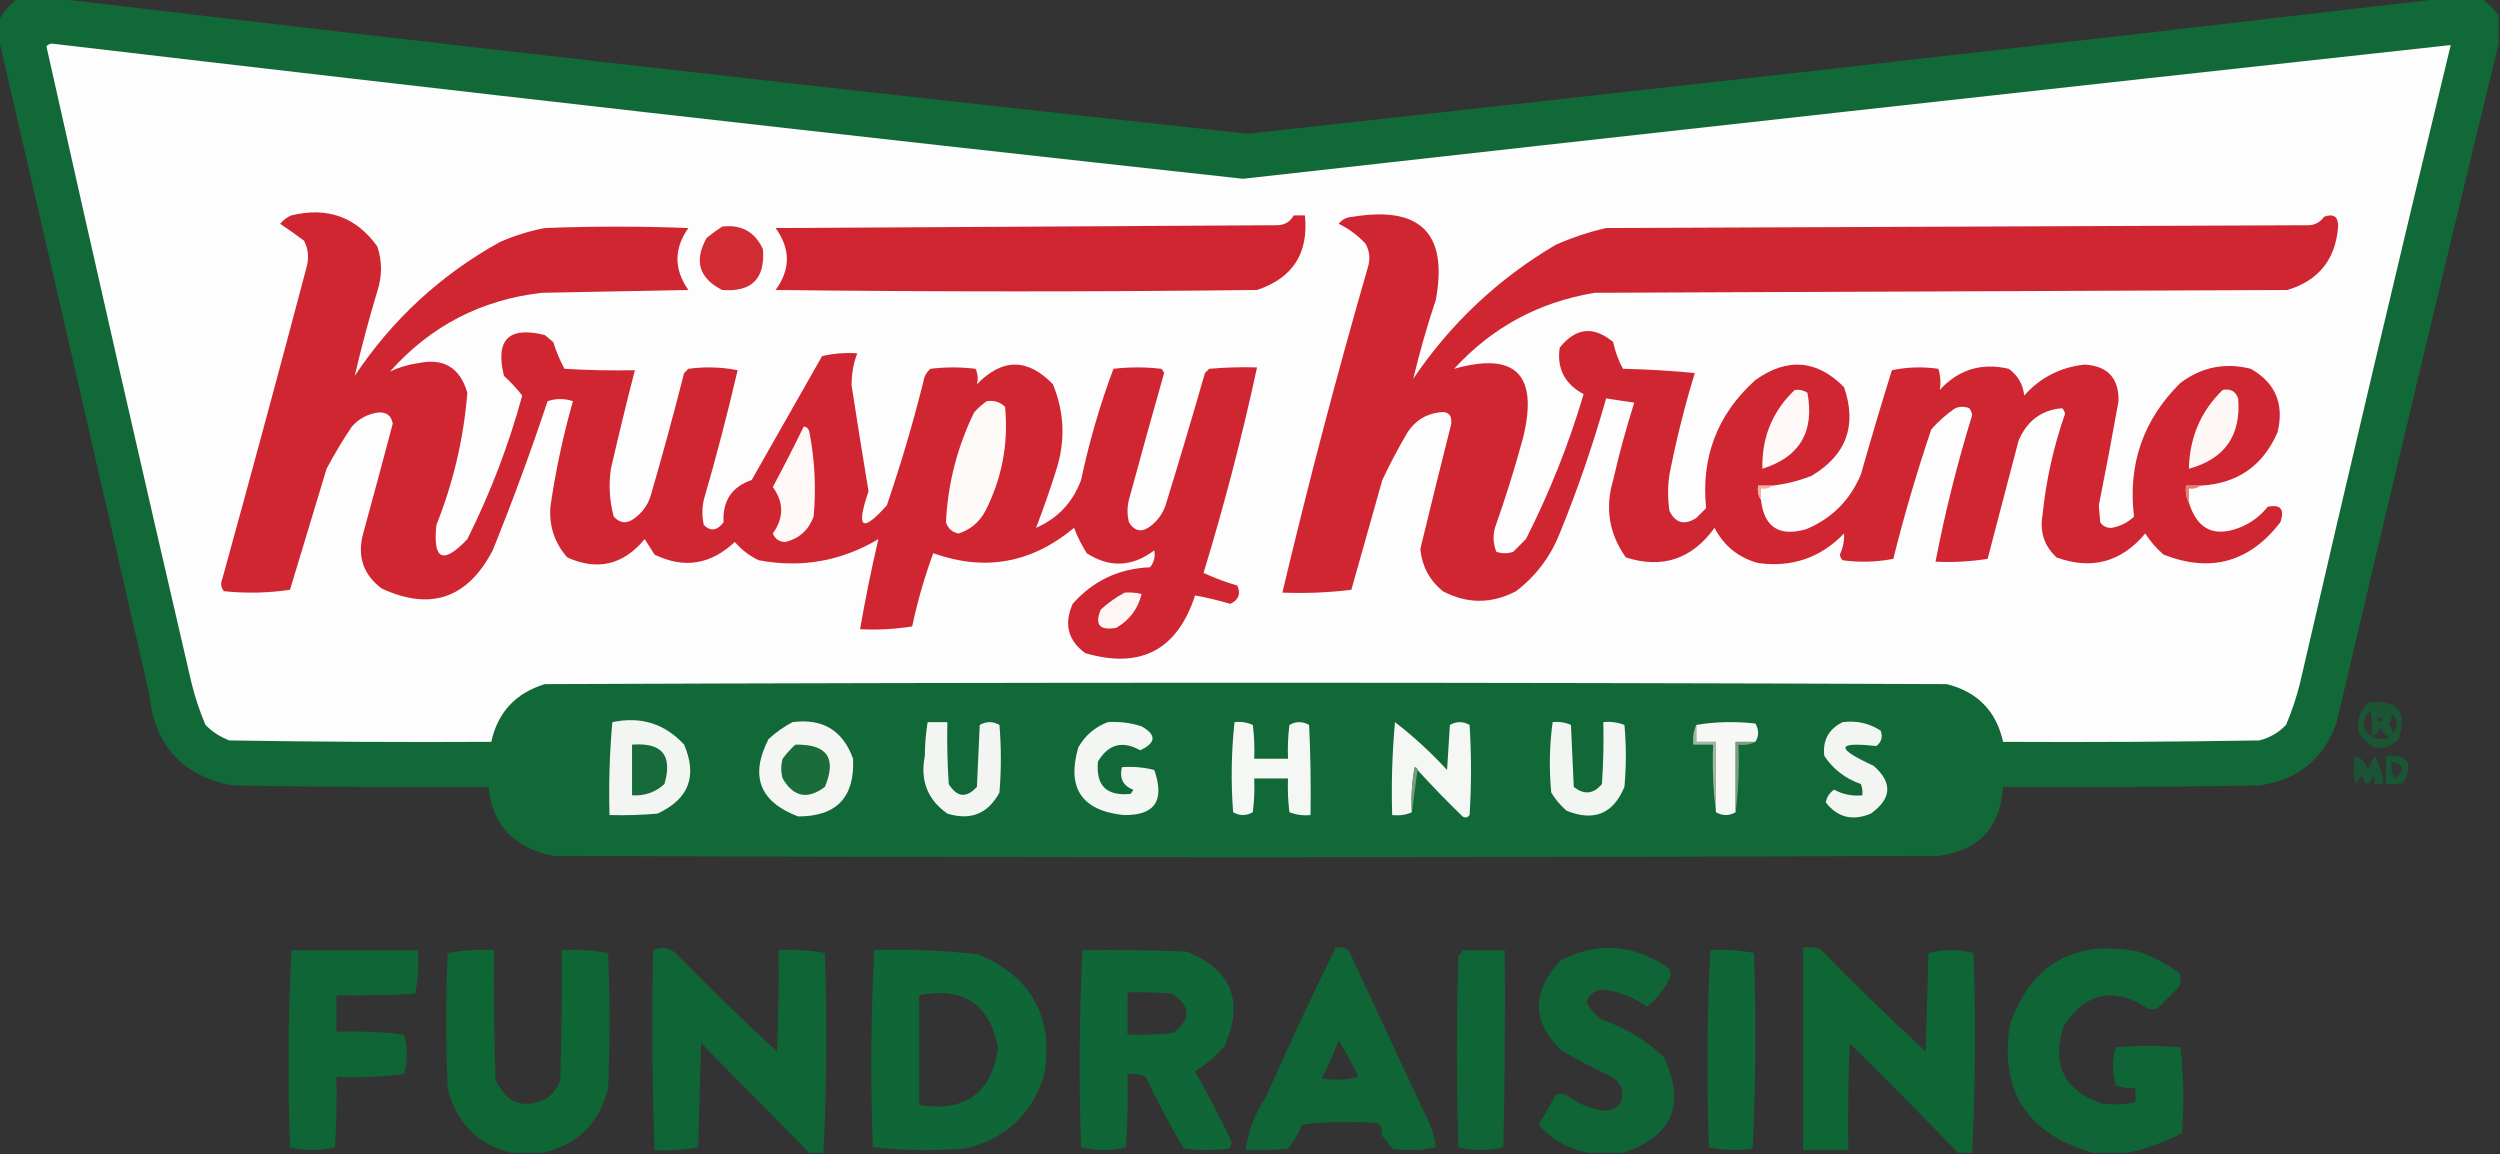 <?xml version="1.0" encoding="UTF-8"?>
<!DOCTYPE svg PUBLIC "-//W3C//DTD SVG 1.1//EN" "http://www.w3.org/Graphics/SVG/1.1/DTD/svg11.dtd">
<svg xmlns="http://www.w3.org/2000/svg" version="1.1" width="888px" height="410px" style="shape-rendering:geometricPrecision; text-rendering:geometricPrecision; image-rendering:optimizeQuality; fill-rule:evenodd; clip-rule:evenodd" xmlns:xlink="http://www.w3.org/1999/xlink">
<rect width="100%" height="100%" fill="#333333" stroke="none"/>
<g><path style="opacity:0.979" fill="#126a38" d="M 6.5,-0.5 C 11.167,-0.5 15.833,-0.5 20.5,-0.5C 161.111,16.179 301.945,32.179 443,47.5C 584.705,32.033 726.205,16.033 867.5,-0.5C 872.167,-0.5 876.833,-0.5 881.5,-0.5C 883.833,1.167 885.833,3.167 887.5,5.5C 887.5,8.833 887.5,12.167 887.5,15.5C 868.036,95.631 848.869,175.964 830,256.5C 825.445,269.54 816.278,277.04 802.5,279C 772.168,279.5 741.835,279.667 711.5,279.5C 710.584,293.918 702.917,302.085 688.5,304C 524.5,304.667 360.5,304.667 196.5,304C 182.462,301.149 174.795,292.982 173.5,279.5C 143.165,279.667 112.832,279.5 82.5,279C 64.729,275.555 54.895,264.722 53,246.5C 35.29,168.672 17.457,91.005 -0.5,13.5C -0.5,11.5 -0.5,9.5 -0.5,7.5C 1.09,4.239 3.424,1.573 6.5,-0.5 Z"/></g>
<g><path style="opacity:1" fill="#fefdfd" d="M 16.5,16.5 C 16.917,15.876 17.584,15.543 18.5,15.5C 159.428,32.085 300.428,48.085 441.5,63.5C 584.526,47.479 727.526,31.645 870.5,16C 852.269,91.37 834.435,166.87 817,242.5C 815.732,247.637 814.066,252.637 812,257.5C 809.374,260.231 806.207,262.064 802.5,263C 772.168,263.5 741.835,263.667 711.5,263.5C 709.085,252.584 702.418,245.751 691.5,243C 525.5,242.333 359.5,242.333 193.5,243C 183.125,246.204 176.792,253.037 174.5,263.5C 143.498,263.667 112.498,263.5 81.5,263C 78.241,261.789 75.407,259.956 73,257.5C 70.934,252.637 69.268,247.637 68,242.5C 50.49,167.098 33.323,91.764 16.5,16.5 Z"/></g>
<g><path style="opacity:1" fill="#d02632" d="M 103.5,76.5 C 116.321,73.397 126.487,77.063 134,87.5C 135.785,92.81 135.785,98.144 134,103.5C 131,113.504 128.334,123.504 126,133.5C 139.355,113.476 156.522,97.643 177.5,86C 182.644,83.73 187.978,82.063 193.5,81C 210.5,80.333 227.5,80.333 244.5,81C 239.349,88.303 239.349,95.636 244.5,103C 227.167,103.333 209.833,103.667 192.5,104C 170.92,106.456 152.92,115.79 138.5,132C 141.519,130.521 144.852,129.521 148.5,129C 157.569,127.063 163.402,130.563 166,139.5C 164.713,155.653 161.046,171.32 155,186.5C 153.711,198.96 157.378,200.627 166,191.5C 174.173,175.148 180.673,158.148 185.5,140.5C 183.611,138.087 181.444,135.754 179,133.5C 175.855,120.645 180.688,115.812 193.5,119C 194.5,119.833 195.5,120.667 196.5,121.5C 197.57,124.867 198.903,128.034 200.5,131C 208.827,131.5 217.16,131.666 225.5,131.5C 222.514,143.112 219.68,154.779 217,166.5C 216.149,172.253 216.483,177.92 218,183.5C 220.284,185.984 222.784,186.151 225.5,184C 228.106,182.062 229.939,179.562 231,176.5C 235.253,161.901 239.253,147.235 243,132.5C 243.5,132 244,131.5 244.5,131C 250.416,130.193 256.25,130.359 262,131.5C 258.438,146.869 254.438,162.203 250,177.5C 249.333,180.5 249.333,183.5 250,186.5C 252.419,188.842 254.753,188.509 257,185.5C 256.627,177.887 259.96,172.887 267,170.5C 275.333,155.833 283.667,141.167 292,126.5C 296.066,125.536 300.233,125.203 304.5,125.5C 303.099,129.168 302.432,133.001 302.5,137C 304.432,149.498 306.432,161.998 308.5,174.5C 303.972,187.76 306.139,189.427 315,179.5C 319.954,165.017 324.287,150.35 328,135.5C 328.273,133.671 329.107,132.171 330.5,131C 335.833,130.333 341.167,130.333 346.5,131C 347.343,132.787 347.51,134.62 347,136.5C 356.042,127.178 365.042,127.178 374,136.5C 378.16,146.648 378.493,156.981 375,167.5C 372.815,174.397 370.481,181.064 368,187.5C 375.728,184.104 381.062,178.438 384,170.5C 386.876,156.953 390.709,143.787 395.5,131C 401.167,130.333 406.833,130.333 412.5,131C 412.957,131.414 413.291,131.914 413.5,132.5C 409.234,147.466 405.067,162.466 401,177.5C 400.333,180.167 400.333,182.833 401,185.5C 402.99,188.722 405.49,189.222 408.5,187C 411.106,185.062 412.939,182.562 414,179.5C 418.825,163.863 423.492,148.196 428,132.5C 428.5,132 429,131.5 429.5,131C 435.157,130.501 440.824,130.334 446.5,130.5C 441.194,155.086 434.861,179.42 427.5,203.5C 431.374,205.292 435.374,206.792 439.5,208C 440.792,210.925 439.958,213.092 437,214.5C 432.877,213.261 428.71,212.261 424.5,211.5C 418.156,230.898 405.156,237.731 385.5,232C 379.35,227.538 377.85,221.704 381,214.5C 388.273,206.281 397.44,201.948 408.5,201.5C 409.929,199.669 410.429,197.669 410,195.5C 402.126,201.408 394.126,201.742 386,196.5C 384.217,193.657 382.717,190.657 381.5,187.5C 366.442,200.047 349.776,203.047 331.5,196.5C 328.383,204.965 325.883,213.631 324,222.5C 317.924,223.476 311.758,223.81 305.5,223.5C 307.366,212.715 309.532,202.048 312,191.5C 298.781,199.346 284.614,201.846 269.5,199C 266.217,197.439 263.383,195.273 261,192.5C 252.42,200.57 242.92,202.07 232.5,197C 231.333,195.167 230.167,193.333 229,191.5C 221.388,200.665 212.221,202.832 201.5,198C 197.006,192.909 195.006,186.909 195.5,180C 197.336,167.32 200.003,154.82 203.5,142.5C 200.473,141.491 197.473,141.491 194.5,142.5C 188.556,160.384 182.056,178.051 175,195.5C 166.073,212.586 152.907,217.086 135.5,209C 128.977,203.996 126.81,197.496 129,189.5C 132.566,176.499 136.066,163.499 139.5,150.5C 139.029,147.698 137.362,146.364 134.5,146.5C 130.707,146.98 127.54,148.647 125,151.5C 121.748,156.334 118.748,161.334 116,166.5C 111.663,180.844 107.329,195.178 103,209.5C 95.246,210.647 87.413,210.814 79.5,210C 78.446,208.612 78.28,207.112 79,205.5C 89.211,168.537 99.211,131.537 109,94.5C 109.79,91.366 109.457,88.366 108,85.5C 105.193,83.407 102.36,81.407 99.5,79.5C 100.624,78.141 101.958,77.141 103.5,76.5 Z"/></g>
<g><path style="opacity:1" fill="#d02531" d="M 459.5,76.5 C 460.833,76.5 462.167,76.5 463.5,76.5C 464.879,89.938 459.212,98.771 446.5,103C 389.5,103.667 332.5,103.667 275.5,103C 280.826,95.705 280.826,88.372 275.5,81C 334.833,80.667 394.167,80.333 453.5,80C 456.264,79.994 458.264,78.828 459.5,76.5 Z"/></g>
<g><path style="opacity:1" fill="#d02632" d="M 629.5,172.5 C 627.833,172.5 626.167,172.5 624.5,172.5C 624.216,174.415 624.549,176.081 625.5,177.5C 626.577,187.217 631.911,190.717 641.5,188C 650.641,184.192 657.141,177.692 661,168.5C 664.514,156.11 668.18,143.776 672,131.5C 677.416,130.361 682.916,130.194 688.5,131C 689.271,133.44 689.438,135.94 689,138.5C 695.681,131.248 703.847,128.748 713.5,131C 716.754,133.342 718.588,136.509 719,140.5C 724.723,134.087 731.89,130.42 740.5,129.5C 748.669,130.001 752.669,134.335 752.5,142.5C 750.298,154.844 747.965,167.177 745.5,179.5C 745.667,181.5 745.833,183.5 746,185.5C 746.956,186.894 748.289,187.561 750,187.5C 753.072,186.964 755.739,185.63 758,183.5C 755.774,164.866 761.274,149.032 774.5,136C 782.053,130.353 790.386,128.686 799.5,131C 808.243,136.001 811.41,143.501 809,153.5C 803.807,165.518 794.64,171.852 781.5,172.5C 779.833,172.5 778.167,172.5 776.5,172.5C 776.205,174.735 776.539,176.735 777.5,178.5C 780.5,188.328 786.833,191.162 796.5,187C 800.043,185.392 803.043,183.058 805.5,180C 810.083,179.066 811.583,180.9 810,185.5C 799.042,199.708 785.209,203.541 768.5,197C 765.96,194.795 763.793,192.295 762,189.5C 753.421,199.696 742.921,202.529 730.5,198C 726.133,193.954 724.466,188.954 725.5,183C 726.733,170.729 729.4,158.729 733.5,147C 733.355,146.228 733.022,145.561 732.5,145C 725.201,145.593 720.034,149.426 717,156.5C 713.333,170.5 709.667,184.5 706,198.5C 699.924,199.476 693.758,199.81 687.5,199.5C 690.888,181.946 695.222,164.613 700.5,147.5C 700.392,146.558 700.059,145.725 699.5,145C 697.833,144.333 696.167,144.333 694.5,145C 691.37,147.128 688.537,149.628 686,152.5C 680.881,167.64 676.381,182.973 672.5,198.5C 666.528,199.664 660.528,199.83 654.5,199C 653.978,198.439 653.645,197.772 653.5,197C 654.654,194.563 655.154,192.063 655,189.5C 646.677,198.128 636.51,201.628 624.5,200C 617.521,198.092 612.355,193.926 609,187.5C 600.945,198.63 590.445,202.13 577.5,198C 571.542,189.639 570.042,180.472 573,170.5C 575.116,161.2 577.616,152.034 580.5,143C 577.146,142.545 573.813,142.045 570.5,141.5C 565.909,157.773 560.409,173.773 554,189.5C 550.691,197.8 545.524,204.633 538.5,210C 529.79,214.542 521.123,214.542 512.5,210C 507.763,206.137 505.096,201.137 504.5,195C 508.088,180.149 511.754,165.316 515.5,150.5C 515.752,147.253 514.252,145.92 511,146.5C 506.337,147.145 502.67,149.478 500,153.5C 496.745,159.008 493.745,164.675 491,170.5C 487.333,183.5 483.667,196.5 480,209.5C 471.919,210.482 463.752,210.816 455.5,210.5C 464.713,171.651 474.88,132.984 486,94.5C 486.755,91.697 486.422,89.03 485,86.5C 482.205,83.533 479.038,81.2 475.5,79.5C 476.714,77.931 478.381,77.098 480.5,77C 504.551,73.05 514.384,82.883 510,106.5C 506.899,115.793 504.232,125.126 502,134.5C 515.304,114.862 532.137,99.028 552.5,87C 558.332,84.413 564.332,82.413 570.5,81C 653.833,80.667 737.167,80.333 820.5,80C 822.618,79.74 824.284,78.74 825.5,77C 828.906,75.76 830.573,76.927 830.5,80.5C 829.605,92.141 823.605,99.641 812.5,103C 730.5,103.333 648.5,103.667 566.5,104C 546.677,107.243 530.011,116.243 516.5,131C 538.345,124.843 546.511,133.009 541,155.5C 538.071,166.289 534.737,176.955 531,187.5C 530.223,190.429 530.39,193.263 531.5,196C 533.5,196.667 535.5,196.667 537.5,196C 539,194.5 540.5,193 542,191.5C 550.401,174.964 557.235,157.797 562.5,140C 555.777,136.386 552.944,130.886 554,123.5C 559.708,116.35 566.041,115.683 573,121.5C 573.71,124.922 574.876,128.089 576.5,131C 585.078,131.182 593.578,131.682 602,132.5C 598.399,144.239 595.399,156.239 593,168.5C 592.333,172.833 592.333,177.167 593,181.5C 595.129,185.825 598.296,186.659 602.5,184C 603.667,182.833 604.833,181.667 606,180.5C 604.182,162.316 610.015,147.15 623.5,135C 634.839,126.926 645.339,127.759 655,137.5C 659.687,151.105 655.854,161.605 643.5,169C 638.977,170.797 634.31,171.964 629.5,172.5 Z"/></g>
<g><path style="opacity:1" fill="#d12c34" d="M 256.5,80.5 C 263.272,79.636 268.105,82.303 271,88.5C 271.833,99 267,103.833 256.5,103C 248.275,98.807 246.442,92.641 251,84.5C 252.812,83.023 254.645,81.69 256.5,80.5 Z"/></g>
<g><path style="opacity:1" fill="#fdf7f5" d="M 789.5,138.5 C 792.238,137.965 794.072,138.965 795,141.5C 796.074,154.689 790.241,163.022 777.5,166.5C 777.738,155.376 781.738,146.043 789.5,138.5 Z"/></g>
<g><path style="opacity:1" fill="#fef9f8" d="M 637.5,138.5 C 639.144,138.286 640.644,138.62 642,139.5C 644.586,153.343 639.253,162.343 626,166.5C 625.748,155.355 629.581,146.022 637.5,138.5 Z"/></g>
<g><path style="opacity:1" fill="#fefaf8" d="M 350.5,142.5 C 353.044,142.104 355.211,142.771 357,144.5C 358.263,157.52 355.929,169.853 350,181.5C 347.881,185.455 344.715,188.122 340.5,189.5C 338.234,189.069 336.734,187.736 336,185.5C 336.664,171.846 339.997,158.846 346,146.5C 347.397,144.93 348.897,143.596 350.5,142.5 Z"/></g>
<g><path style="opacity:1" fill="#fef8f6" d="M 285.5,151.5 C 286.586,151.62 287.253,152.287 287.5,153.5C 289.421,163.419 289.921,173.419 289,183.5C 287.215,188.288 283.882,191.288 279,192.5C 276.837,192.505 275.337,191.505 274.5,189.5C 278.466,183.946 278.466,178.446 274.5,173C 278.313,165.874 281.979,158.707 285.5,151.5 Z"/></g>
<g><path style="opacity:1" fill="#eeb1a1" d="M 629.5,172.5 C 628.432,173.434 627.099,173.768 625.5,173.5C 625.5,174.833 625.5,176.167 625.5,177.5C 624.549,176.081 624.216,174.415 624.5,172.5C 626.167,172.5 627.833,172.5 629.5,172.5 Z"/></g>
<g><path style="opacity:1" fill="#e1806d" d="M 781.5,172.5 C 780.432,173.434 779.099,173.768 777.5,173.5C 777.5,175.167 777.5,176.833 777.5,178.5C 776.539,176.735 776.205,174.735 776.5,172.5C 778.167,172.5 779.833,172.5 781.5,172.5 Z"/></g>
<g><path style="opacity:1" fill="#fdf6f4" d="M 399.5,210.5 C 401.527,210.338 403.527,210.505 405.5,211C 404.19,216.295 401.19,220.295 396.5,223C 390.567,224.075 388.733,221.908 391,216.5C 393.637,214.109 396.47,212.109 399.5,210.5 Z"/></g>
<g><path style="opacity:0.641" fill="#0d6936" d="M 841.5,249.5 C 851.686,248.559 855.186,252.892 852,262.5C 846.808,267.292 842.142,266.626 838,260.5C 836.882,256.077 838.049,252.41 841.5,249.5 Z M 842.5,261.5 C 838.756,258.873 838.589,255.873 842,252.5C 842.498,255.482 842.665,258.482 842.5,261.5 Z M 849.5,253.5 C 851.9,255.581 852.066,257.914 850,260.5C 849.691,259.234 849.191,258.067 848.5,257C 849.337,255.989 849.67,254.822 849.5,253.5 Z M 844.5,254.5 C 845.289,254.783 845.956,255.283 846.5,256C 845.184,256.528 844.517,256.028 844.5,254.5 Z M 842.5,261.5 C 843.859,260.993 844.859,259.993 845.5,258.5C 846.23,259.934 847.23,261.1 848.5,262C 846.288,262.789 844.288,262.622 842.5,261.5 Z"/></g>
<g><path style="opacity:1" fill="#f5f6f4" d="M 281.5,256.5 C 292.224,255.106 299.391,259.44 303,269.5C 303.668,283.165 297.168,289.999 283.5,290C 269.759,284.779 266.259,275.612 273,262.5C 275.637,260.109 278.47,258.109 281.5,256.5 Z"/></g>
<g><path style="opacity:1" fill="#f5f7f4" d="M 503.5,273.5 C 503.44,272.957 503.107,272.624 502.5,272.5C 501.505,277.792 501.172,283.125 501.5,288.5C 499.393,289.468 497.059,289.802 494.5,289.5C 494.168,278.48 494.501,267.48 495.5,256.5C 502.117,261.614 508.283,267.281 514,273.5C 514.333,268.167 514.667,262.833 515,257.5C 517.333,256.167 519.667,256.167 522,257.5C 522.667,268.167 522.667,278.833 522,289.5C 521.282,290.451 520.449,290.617 519.5,290C 513.936,284.605 508.603,279.105 503.5,273.5 Z"/></g>
<g><path style="opacity:1" fill="#f3f5f2" d="M 654.5,256.5 C 659.408,255.874 663.908,256.874 668,259.5C 668.825,261.701 668.325,263.534 666.5,265C 652.158,263.405 651.824,265.739 665.5,272C 672.312,277.983 671.979,283.649 664.5,289C 658.024,291.707 652.691,290.374 648.5,285C 648.888,283.049 649.888,281.549 651.5,280.5C 654.612,282.184 657.946,282.85 661.5,282.5C 661.657,281.127 661.49,279.793 661,278.5C 655.506,276.596 651.173,273.263 648,268.5C 647.339,262.989 649.506,258.989 654.5,256.5 Z"/></g>
<g><path style="opacity:1" fill="#f3f5f2" d="M 217.5,256.5 C 227.655,254.38 236.155,257.047 243,264.5C 247.805,275.727 244.639,283.894 233.5,289C 227.843,289.499 222.176,289.666 216.5,289.5C 216.19,278.419 216.523,267.419 217.5,256.5 Z"/></g>
<g><path style="opacity:1" fill="#f3f5f2" d="M 329.5,256.5 C 331.833,256.5 334.167,256.5 336.5,256.5C 336.334,263.841 336.5,271.174 337,278.5C 339.922,283.233 343.255,283.566 347,279.5C 347.333,272.167 347.667,264.833 348,257.5C 350.333,256.167 352.667,256.167 355,257.5C 355.667,265.5 355.667,273.5 355,281.5C 350.968,289.037 344.802,291.537 336.5,289C 329.451,284.043 326.785,277.209 328.5,268.5C 328.532,264.419 328.865,260.419 329.5,256.5 Z"/></g>
<g><path style="opacity:1" fill="#f4f6f3" d="M 393.5,256.5 C 397.605,256.234 401.605,256.734 405.5,258C 410.838,261.026 410.671,263.859 405,266.5C 398.696,262.971 393.696,264.305 390,270.5C 389.167,279 393,282.833 401.5,282C 401.957,281.586 402.291,281.086 402.5,280.5C 398.906,279.125 397.572,276.458 398.5,272.5C 402.437,272.207 406.27,272.54 410,273.5C 413.838,284.421 410.171,289.755 399,289.5C 384.193,287.896 378.859,279.896 383,265.5C 385.468,261.199 388.968,258.199 393.5,256.5 Z"/></g>
<g><path style="opacity:1" fill="#f5f7f4" d="M 438.5,256.5 C 440.792,256.244 442.959,256.577 445,257.5C 445.499,261.486 445.666,265.486 445.5,269.5C 449.5,269.5 453.5,269.5 457.5,269.5C 457.334,265.486 457.501,261.486 458,257.5C 460.333,256.167 462.667,256.167 465,257.5C 465.5,268.161 465.667,278.828 465.5,289.5C 462.881,289.768 460.381,289.435 458,288.5C 457.501,284.514 457.334,280.514 457.5,276.5C 453.5,276.5 449.5,276.5 445.5,276.5C 445.666,280.514 445.499,284.514 445,288.5C 442.667,289.833 440.333,289.833 438,288.5C 437.192,277.757 437.358,267.09 438.5,256.5 Z"/></g>
<g><path style="opacity:1" fill="#f2f5f1" d="M 551.5,256.5 C 553.792,256.244 555.959,256.577 558,257.5C 558.333,264.833 558.667,272.167 559,279.5C 562.661,282.406 565.994,282.073 569,278.5C 569.5,271.174 569.666,263.841 569.5,256.5C 572.119,256.232 574.619,256.565 577,257.5C 577.667,264.833 577.667,272.167 577,279.5C 573.05,289.054 566.217,291.887 556.5,288C 554.291,286.127 552.458,283.96 551,281.5C 550.199,273.088 550.366,264.755 551.5,256.5 Z"/></g>
<g><path style="opacity:1" fill="#f7f8f6" d="M 623.5,263.5 C 621.167,263.5 618.833,263.5 616.5,263.5C 616.5,271.833 616.5,280.167 616.5,288.5C 614.167,289.833 611.833,289.833 609.5,288.5C 609.5,280.167 609.5,271.833 609.5,263.5C 607.167,263.5 604.833,263.5 602.5,263.5C 602.5,261.5 602.5,259.5 602.5,257.5C 609.321,256.345 616.321,256.179 623.5,257C 624.811,259.274 624.811,261.44 623.5,263.5 Z"/></g>
<g><path style="opacity:1" fill="#176b3a" d="M 224.5,264.5 C 235.165,263.659 238.998,268.326 236,278.5C 232.795,281.432 228.962,282.765 224.5,282.5C 224.5,276.5 224.5,270.5 224.5,264.5 Z"/></g>
<g><path style="opacity:1" fill="#1a6c3b" d="M 282.5,264.5 C 293.791,264.27 297.291,269.27 293,279.5C 286.838,284.134 281.838,283.134 278,276.5C 277.333,274.167 277.333,271.833 278,269.5C 279.366,267.638 280.866,265.972 282.5,264.5 Z"/></g>
<g><path style="opacity:1" fill="#a1b79f" d="M 602.5,257.5 C 602.5,259.5 602.5,261.5 602.5,263.5C 604.833,263.5 607.167,263.5 609.5,263.5C 609.5,271.833 609.5,280.167 609.5,288.5C 608.508,280.684 608.174,272.684 608.5,264.5C 606.167,264.5 603.833,264.5 601.5,264.5C 601.198,261.941 601.532,259.607 602.5,257.5 Z"/></g>
<g><path style="opacity:0.62" fill="#0d6936" d="M 836.5,268.5 C 838.888,269.219 840.388,270.885 841,273.5C 841.739,271.779 842.573,270.113 843.5,268.5C 845.25,271.565 846.25,274.898 846.5,278.5C 845.5,278.5 844.5,278.5 843.5,278.5C 843.649,277.448 843.483,276.448 843,275.5C 841.447,279.299 840.114,279.299 839,275.5C 838.167,276.5 837.333,277.5 836.5,278.5C 836.024,275.26 836.024,271.927 836.5,268.5 Z"/></g>
<g><path style="opacity:0.68" fill="#0d6936" d="M 847.5,268.5 C 855.486,267.998 857.486,271.165 853.5,278C 851.527,278.495 849.527,278.662 847.5,278.5C 847.5,275.167 847.5,271.833 847.5,268.5 Z M 849.5,270.5 C 854.197,271.874 854.531,273.874 850.5,276.5C 849.534,274.604 849.201,272.604 849.5,270.5 Z"/></g>
<g><path style="opacity:1" fill="#7e9d7e" d="M 623.5,263.5 C 621.735,264.461 619.735,264.795 617.5,264.5C 617.826,272.684 617.492,280.684 616.5,288.5C 616.5,280.167 616.5,271.833 616.5,263.5C 618.833,263.5 621.167,263.5 623.5,263.5 Z"/></g>
<g><path style="opacity:1" fill="#7a9a7a" d="M 503.5,273.5 C 502.833,278.5 502.167,283.5 501.5,288.5C 501.172,283.125 501.505,277.792 502.5,272.5C 503.107,272.624 503.44,272.957 503.5,273.5 Z"/></g>
<g><path style="opacity:0.936" fill="#0d6936" d="M 292.5,409.5 C 290.833,409.5 289.167,409.5 287.5,409.5C 274.682,396.576 261.849,383.576 249,370.5C 248.667,382.833 248.333,395.167 248,407.5C 242.928,408.471 237.762,408.805 232.5,408.5C 231.633,384.838 231.466,361.171 232,337.5C 235.128,336.058 237.962,336.558 240.5,339C 252.029,350.863 263.862,362.363 276,373.5C 276.5,361.505 276.667,349.505 276.5,337.5C 282.093,337.193 287.593,337.527 293,338.5C 293.822,362.239 293.656,385.906 292.5,409.5 Z"/></g>
<g><path style="opacity:0.937" fill="#0d6936" d="M 474.5,336.5 C 476.144,336.286 477.644,336.62 479,337.5C 488.333,357.5 497.667,377.5 507,397.5C 508.639,400.742 509.639,404.076 510,407.5C 504.918,408.637 499.751,408.804 494.5,408C 493.341,406.173 492.008,404.507 490.5,403C 491.214,401.657 490.88,400.324 489.5,399C 480.482,398.168 471.482,398.335 462.5,399.5C 461.211,402.58 459.545,405.414 457.5,408C 452.511,408.499 447.511,408.666 442.5,408.5C 443.344,401.806 445.677,395.639 449.5,390C 457.474,371.892 465.807,354.058 474.5,336.5 Z M 475.5,369.5 C 478.044,373.581 480.378,377.914 482.5,382.5C 478.205,383.661 473.871,383.828 469.5,383C 471.793,378.618 473.793,374.118 475.5,369.5 Z"/></g>
<g><path style="opacity:0.934" fill="#0d6936" d="M 576.5,409.5 C 572.5,409.5 568.5,409.5 564.5,409.5C 557.393,408.277 551.393,404.944 546.5,399.5C 548.626,396.081 550.626,392.581 552.5,389C 553.833,388.333 555.167,388.333 556.5,389C 560.362,391.93 564.695,393.764 569.5,394.5C 574.876,394.301 577.042,391.634 576,386.5C 575.07,384.448 573.57,382.948 571.5,382C 565.675,379.255 560.008,376.255 554.5,373C 543.987,362.8 543.987,352.134 554.5,341C 567.093,334.659 579.426,335.325 591.5,343C 592.804,343.804 593.471,344.971 593.5,346.5C 591.618,350.943 588.785,354.61 585,357.5C 580.452,354.393 575.452,352.393 570,351.5C 566.761,351.4 564.594,352.9 563.5,356C 564.79,358.292 566.457,360.292 568.5,362C 577.045,364.852 584.545,369.352 591,375.5C 598.915,392.251 594.082,403.585 576.5,409.5 Z"/></g>
<g><path style="opacity:0.951" fill="#0d6936" d="M 700.5,409.5 C 698.833,409.5 697.167,409.5 695.5,409.5C 682.869,396.368 670.035,383.368 657,370.5C 656.5,383.162 656.333,395.829 656.5,408.5C 651.167,408.5 645.833,408.5 640.5,408.5C 640.5,384.5 640.5,360.5 640.5,336.5C 642.527,336.338 644.527,336.505 646.5,337C 658.696,349.53 671.196,361.696 684,373.5C 684.333,361.833 684.667,350.167 685,338.5C 690.333,337.167 695.667,337.167 701,338.5C 701.822,362.239 701.656,385.906 700.5,409.5 Z"/></g>
<g><path style="opacity:0.937" fill="#0d6936" d="M 755.5,409.5 C 751.5,409.5 747.5,409.5 743.5,409.5C 719.938,402.803 710.105,387.469 714,363.5C 721.862,342.149 737.029,333.649 759.5,338C 764.694,339.847 769.528,342.347 774,345.5C 774.667,347.167 774.667,348.833 774,350.5C 771.5,353 769,355.5 766.5,358C 765.167,358.667 763.833,358.667 762.5,358C 750.585,350.413 740.752,352.58 733,364.5C 728.614,378.095 733.114,387.262 746.5,392C 750.524,392.497 754.524,392.331 758.5,391.5C 758.5,389.833 758.5,388.167 758.5,386.5C 756.08,386.708 753.747,386.374 751.5,385.5C 750.2,380.95 750.2,376.45 751.5,372C 759.167,371.333 766.833,371.333 774.5,372C 775.652,382.09 775.819,392.256 775,402.5C 768.715,405.759 762.215,408.092 755.5,409.5 Z"/></g>
<g><path style="opacity:0.934" fill="#0d6936" d="M 103.5,337.5 C 118.5,337.5 133.5,337.5 148.5,337.5C 148.805,342.762 148.471,347.928 147.5,353C 138.173,353.5 128.839,353.666 119.5,353.5C 119.5,357.833 119.5,362.167 119.5,366.5C 127.528,366.169 135.528,366.502 143.5,367.5C 144.833,372.167 144.833,376.833 143.5,381.5C 135.528,382.498 127.528,382.831 119.5,382.5C 119.666,390.84 119.5,399.173 119,407.5C 113.667,408.833 108.333,408.833 103,407.5C 102.178,384.094 102.345,360.761 103.5,337.5 Z"/></g>
<g><path style="opacity:0.951" fill="#0d6936" d="M 192.5,409.5 C 188.833,409.5 185.167,409.5 181.5,409.5C 169.515,406.347 162.015,398.681 159,386.5C 158.333,370.5 158.333,354.5 159,338.5C 164.407,337.527 169.907,337.193 175.5,337.5C 175.333,352.837 175.5,368.17 176,383.5C 179.98,392.079 186.147,394.246 194.5,390C 196.617,388.269 198.117,386.102 199,383.5C 199.5,368.17 199.667,352.837 199.5,337.5C 205.093,337.193 210.593,337.527 216,338.5C 216.667,354.5 216.667,370.5 216,386.5C 212.91,399.091 205.076,406.758 192.5,409.5 Z"/></g>
<g><path style="opacity:0.943" fill="#0d6936" d="M 310.5,337.5 C 322.895,337.082 335.228,337.582 347.5,339C 366.4,346.961 374.233,361.127 371,381.5C 366.633,395.868 357.133,404.701 342.5,408C 331.59,408.82 320.757,408.653 310,407.5C 309.178,384.094 309.345,360.761 310.5,337.5 Z M 326.5,353.5 C 342.417,350.447 351.75,356.78 354.5,372.5C 352.053,388.417 342.719,395.084 326.5,392.5C 326.5,379.5 326.5,366.5 326.5,353.5 Z"/></g>
<g><path style="opacity:0.942" fill="#0d6936" d="M 384.5,337.5 C 396.838,337.333 409.171,337.5 421.5,338C 437.467,344.444 441.967,355.611 435,371.5C 431.916,375.091 428.416,378.091 424.5,380.5C 428.868,388.376 433.035,396.376 437,404.5C 437.684,405.784 437.517,406.951 436.5,408C 431.167,408.667 425.833,408.667 420.5,408C 415.618,399.737 411.118,391.237 407,382.5C 404.959,381.577 402.792,381.244 400.5,381.5C 400.666,390.173 400.5,398.84 400,407.5C 394.667,408.833 389.333,408.833 384,407.5C 383.178,384.094 383.345,360.761 384.5,337.5 Z M 400.5,352.5 C 405.844,352.334 411.177,352.501 416.5,353C 423.09,357.532 423.09,362.199 416.5,367C 411.177,367.499 405.844,367.666 400.5,367.5C 400.5,362.5 400.5,357.5 400.5,352.5 Z"/></g>
<g><path style="opacity:0.933" fill="#0d6936" d="M 519.5,337.5 C 524.5,337.5 529.5,337.5 534.5,337.5C 534.667,360.836 534.5,384.169 534,407.5C 528.667,408.833 523.333,408.833 518,407.5C 517.333,384.833 517.333,362.167 518,339.5C 518.717,338.956 519.217,338.289 519.5,337.5 Z"/></g>
<g><path style="opacity:0.945" fill="#0d6936" d="M 607.5,337.5 C 612.762,337.195 617.928,337.529 623,338.5C 623.827,361.739 623.66,384.906 622.5,408C 617.249,408.804 612.082,408.637 607,407.5C 606.178,384.094 606.345,360.761 607.5,337.5 Z"/></g>
</svg>
